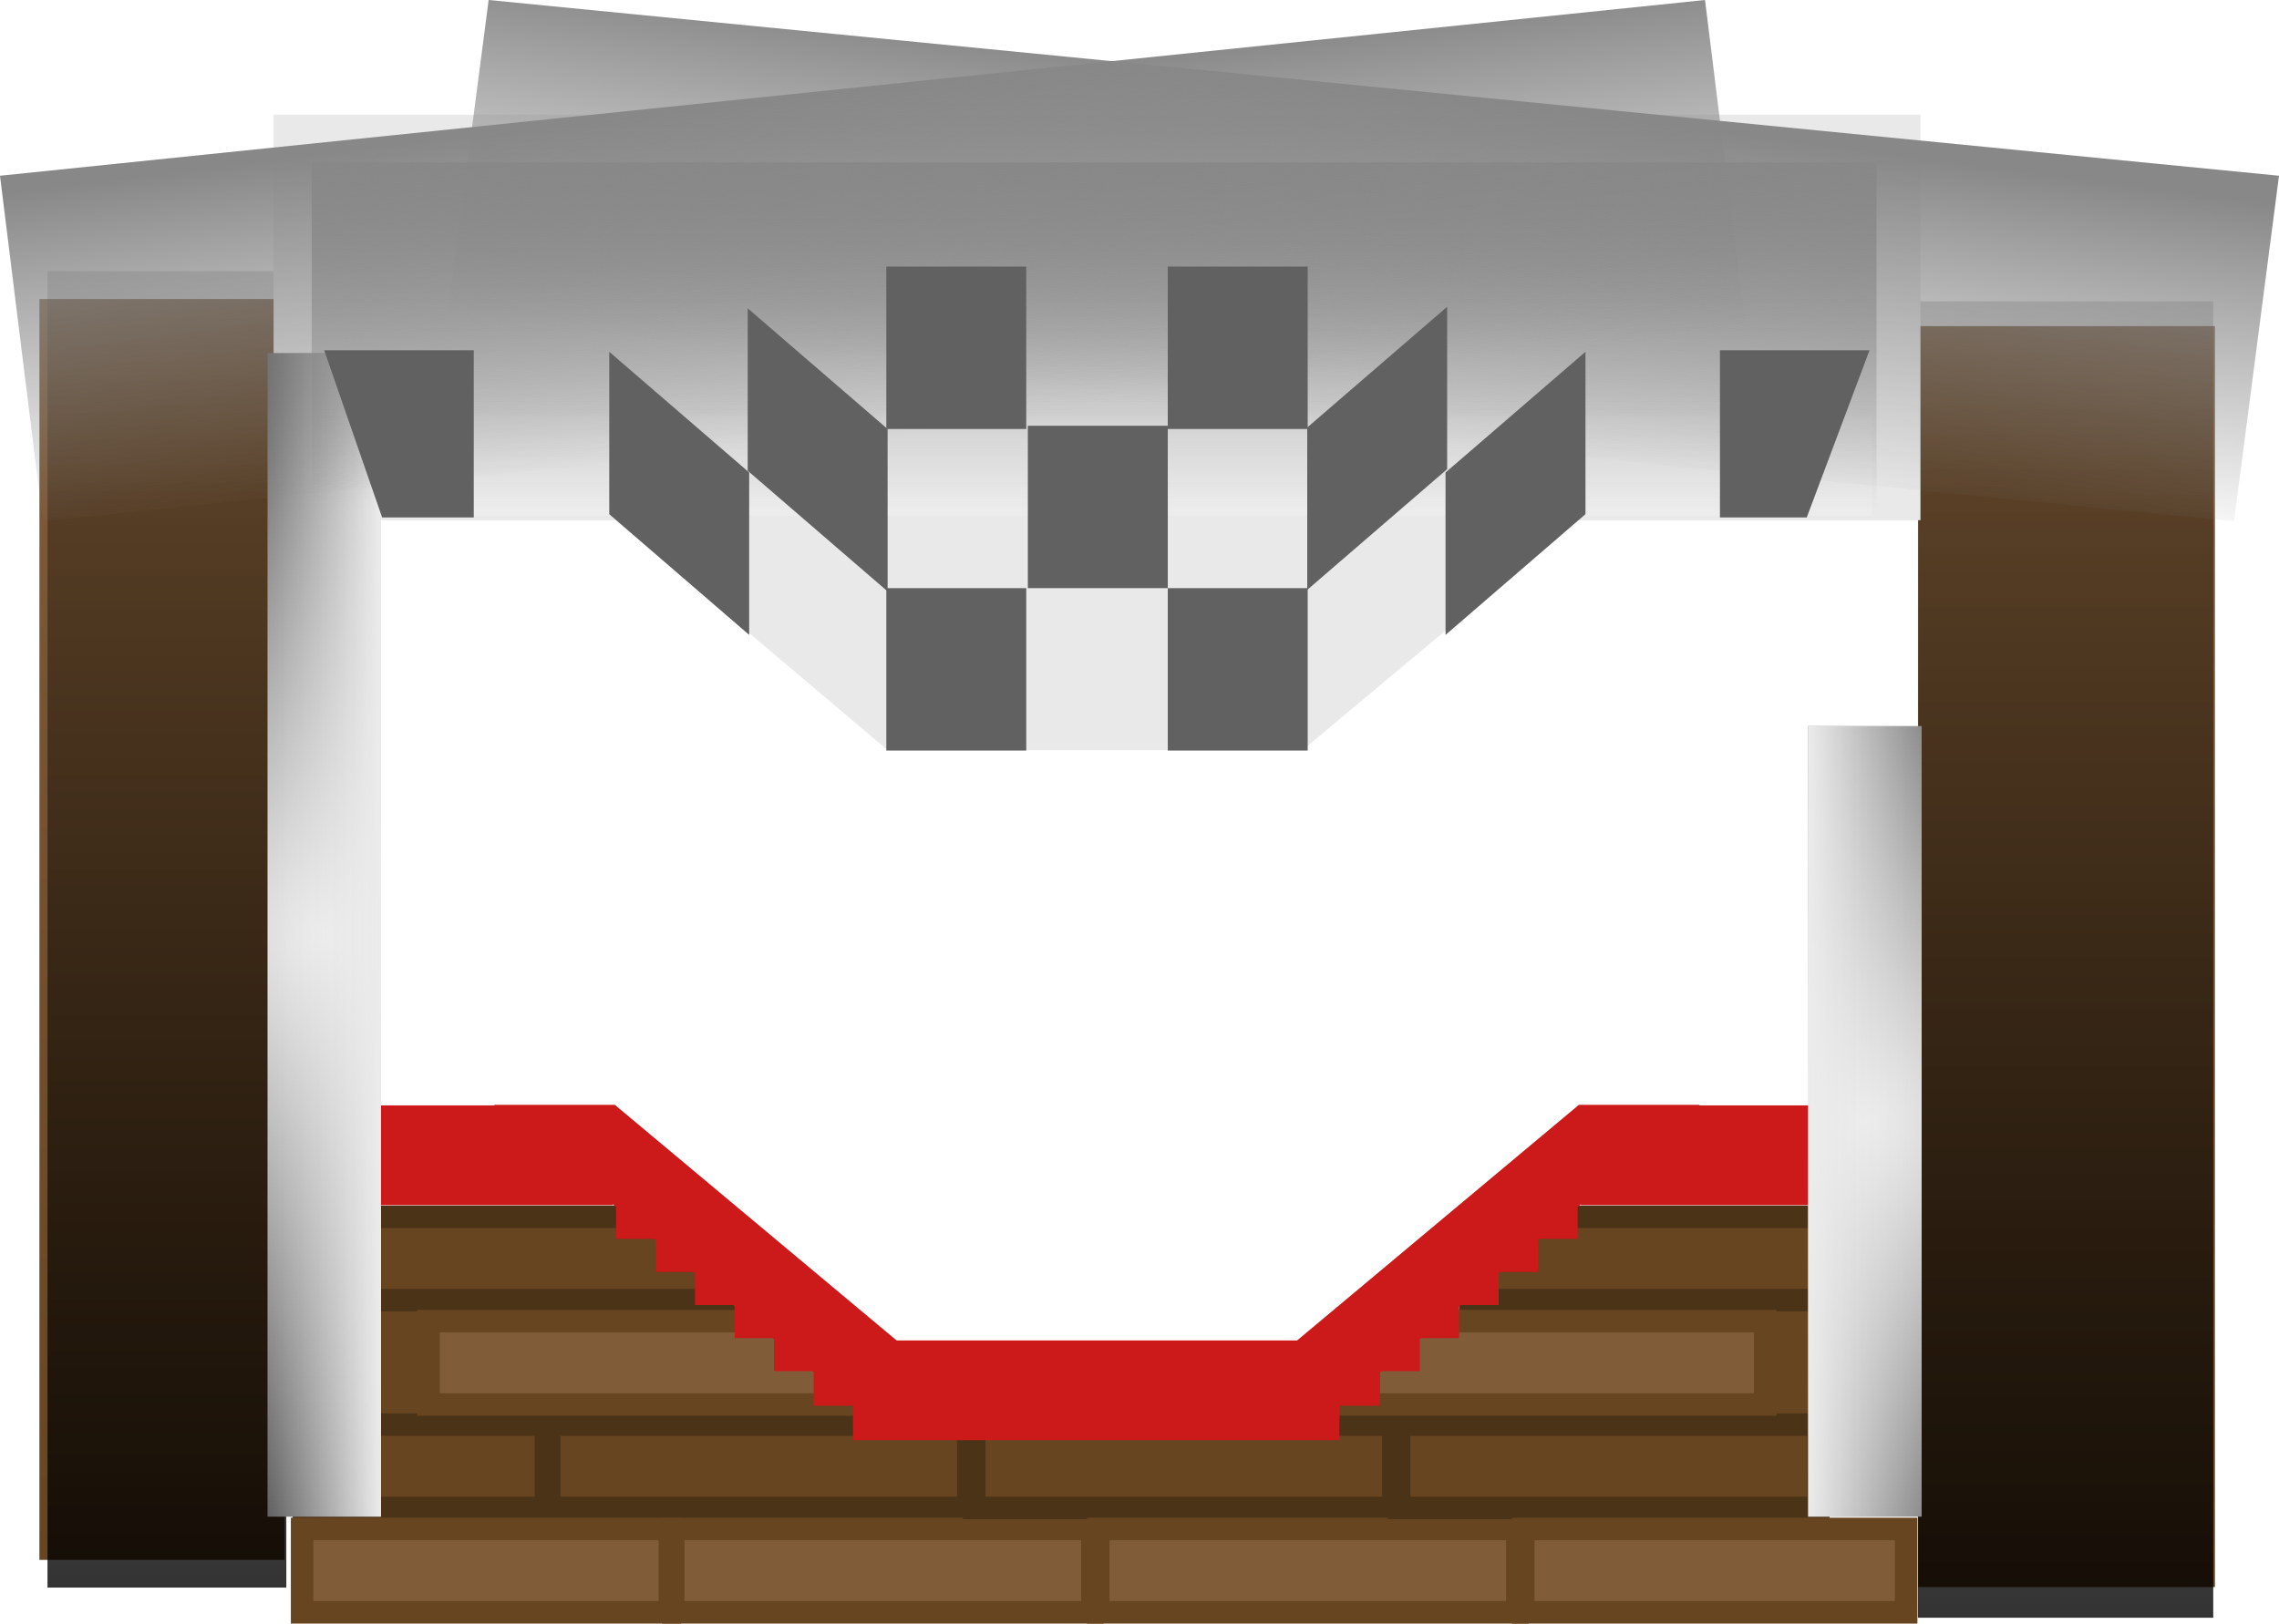 <svg version="1.1" xmlns="http://www.w3.org/2000/svg" xmlns:xlink="http://www.w3.org/1999/xlink" width="708.531" height="504.906" viewBox="0,0,708.531,504.906"><defs><linearGradient x1="29.332" y1="-17.742" x2="29.332" y2="374.378" gradientUnits="userSpaceOnUse" id="color-1"><stop offset="0" stop-color="#805c39"/><stop offset="1" stop-color="#674521"/></linearGradient><linearGradient x1="30.837" y1="-26.399" x2="30.837" y2="382.985" gradientUnits="userSpaceOnUse" id="color-2"><stop offset="0" stop-color="#000000" stop-opacity="0.2"/><stop offset="1" stop-color="#000000" stop-opacity="0.8"/></linearGradient><linearGradient x1="621.428" y1="-9.299" x2="621.428" y2="382.821" gradientUnits="userSpaceOnUse" id="color-3"><stop offset="0" stop-color="#805c39"/><stop offset="1" stop-color="#674521"/></linearGradient><linearGradient x1="621.125" y1="-17.018" x2="621.125" y2="392.366" gradientUnits="userSpaceOnUse" id="color-4"><stop offset="0" stop-color="#000000" stop-opacity="0.2"/><stop offset="1" stop-color="#000000" stop-opacity="0.8"/></linearGradient><radialGradient cx="79.76" cy="180" r="180.931" gradientUnits="userSpaceOnUse" id="color-5"><stop offset="0" stop-color="#ececec"/><stop offset="1" stop-color="#616161"/></radialGradient><linearGradient x1="62.117" y1="180" x2="97.402" y2="180" gradientUnits="userSpaceOnUse" id="color-6"><stop offset="0" stop-color="#ececec" stop-opacity="0"/><stop offset="1" stop-color="#ececec"/></linearGradient><radialGradient cx="558.739" cy="238" r="180.931" gradientUnits="userSpaceOnUse" id="color-7"><stop offset="0" stop-color="#ececec"/><stop offset="1" stop-color="#616161"/></radialGradient><linearGradient x1="576.381" y1="238" x2="541.096" y2="238" gradientUnits="userSpaceOnUse" id="color-8"><stop offset="0" stop-color="#ececec" stop-opacity="0"/><stop offset="1" stop-color="#ececec"/></linearGradient><linearGradient x1="319.112" y1="-60.216" x2="319.112" y2="47.892" gradientUnits="userSpaceOnUse" id="color-9"><stop offset="0" stop-color="#888888"/><stop offset="1" stop-color="#888888" stop-opacity="0"/></linearGradient><linearGradient x1="409.168" y1="-83.403" x2="395.184" y2="24.021" gradientUnits="userSpaceOnUse" id="color-10"><stop offset="0" stop-color="#888888"/><stop offset="1" stop-color="#888888" stop-opacity="0"/></linearGradient><linearGradient x1="243.983" y1="-83.403" x2="257.3" y2="24.021" gradientUnits="userSpaceOnUse" id="color-11"><stop offset="0" stop-color="#888888"/><stop offset="1" stop-color="#888888" stop-opacity="0"/></linearGradient></defs><g transform="translate(21.056,110.728)"><g data-paper-data="{&quot;isPaintingLayer&quot;:true}" fill-rule="nonzero" stroke-linecap="butt" stroke-linejoin="miter" stroke-miterlimit="10" stroke-dasharray="" stroke-dashoffset="0" style="mix-blend-mode: normal"><path d="M-8.799,374.378v-392.12h76.262v392.12z" fill="url(#color-1)" stroke="none" stroke-width="0"/><path d="M-6.291,382.985v-409.384h74.255v409.384z" fill="url(#color-2)" stroke="none" stroke-width="0"/><path d="M575.295,382.821v-392.12h92.266v392.12z" fill="url(#color-3)" stroke="none" stroke-width="0"/><path d="M575.219,392.366v-409.384h91.811v409.384z" fill="url(#color-4)" stroke="none" stroke-width="0"/><path d="M95.937,330.123v-36c0,0 156.003,21 231,21c74.33,0 217,-21 217,-21v36z" fill="#674521" stroke="#674521" stroke-width="7"/><path d="M63.994,51.051v-126.126h512.012v126.126h-106.649l-85.456,71.5h-129l-84.544,-71.5z" fill="#e9e9e9" stroke="none" stroke-width="NaN"/><g><path d="M149.684,358.216v-25.91h130.297v25.91z" fill="#674521" stroke="#4b3318" stroke-width="7"/><path d="M188.252,390.679v-25.91h130.297v25.91z" fill="#805c39" stroke="#674521" stroke-width="7"/><path d="M73.433,358.216v-25.91h75.209v25.91z" fill="#674521" stroke="#4b3318" stroke-width="7"/><path d="M72.868,390.679v-25.91h114.341v25.91z" fill="#805c39" stroke="#674521" stroke-width="7"/><path d="M281.816,358.216v-25.91h130.297v25.91z" fill="#674521" stroke="#4b3318" stroke-width="7"/><path d="M320.384,390.679v-25.91h130.297v25.91z" fill="#805c39" stroke="#674521" stroke-width="7"/><path d="M413.948,358.216v-25.91h130.297v25.91z" fill="#674521" stroke="#4b3318" stroke-width="7"/><path d="M452.516,390.679v-25.91h119.044v25.91z" fill="#805c39" stroke="#674521" stroke-width="7"/><g><path d="M69.082,293.589v-25.91h134.805v25.91z" fill="#674521" stroke="#4b3318" stroke-width="7"/><path d="M112.159,326.051v-25.91h130.297v25.91z" fill="#805c39" stroke="#674521" stroke-width="7"/><g stroke="none"><g fill="none" stroke-width="1" font-family="sans-serif" font-weight="normal" font-size="12" text-anchor="start"/><g fill="#cc1919" stroke-width="NaN"><path d="M231.898,326.439v-10.285h11.996v10.285z" stroke-width="NaN"/></g><g fill="#cc1919"><path d="M219.563,315.68v-10.285h11.996v10.285z" stroke-width="NaN"/><path d="M207.353,305.395v-10.285h11.996v10.285z" stroke-width="NaN"/><path d="M195.017,295.114v-10.285h11.996v10.285z" stroke-width="NaN"/><path d="M182.807,284.828v-10.285h11.996v10.285z" stroke-width="NaN"/></g><g fill="#cc1919" stroke-width="NaN"><path d="M170.471,274.547v-10.285h11.996v10.285z" stroke-width="NaN"/></g></g><path d="M244.752,326.818l-112.193,-93.949h37.541l112.423,94.03z" fill="#cc1919" stroke="none" stroke-width="0"/><path d="M69.739,233.033h99.736v31h-99.736z" data-paper-data="{&quot;index&quot;:null}" fill="#cc1919" stroke="none" stroke-width="1"/></g><g data-paper-data="{&quot;index&quot;:null}"><path d="M436.009,293.589v-25.91h134.057v25.91z" fill="#674521" stroke="#4b3318" stroke-width="7"/><path d="M397.442,326.051v-25.91h130.297v25.91z" fill="#805c39" stroke="#674521" stroke-width="7"/><g stroke="none"><g fill="none" stroke-width="1" font-family="sans-serif" font-weight="normal" font-size="12" text-anchor="start"/><g fill="#cc1919" stroke-width="NaN"><path d="M396.002,326.439v-10.285h11.996v10.285z" stroke-width="NaN"/></g><g fill="#cc1919"><path d="M408.337,315.68v-10.285h11.996v10.285z" stroke-width="NaN"/><path d="M420.548,305.395v-10.285h11.996v10.285z" stroke-width="NaN"/><path d="M432.883,295.114v-10.285h11.996v10.285z" stroke-width="NaN"/><path d="M445.094,284.828v-10.285h11.996v10.285z" stroke-width="NaN"/></g><g fill="#cc1919" stroke-width="NaN"><path d="M457.429,274.547v-10.285h11.996v10.285z" stroke-width="NaN"/></g></g><path d="M357.375,326.899l112.423,-94.03h37.541l-112.193,93.949z" fill="#cc1919" stroke="none" stroke-width="0"/><path d="M570.158,264.033h-99.736v-31h99.736z" data-paper-data="{&quot;index&quot;:null}" fill="#cc1919" stroke="none" stroke-width="1"/></g><path d="M244.144,306.131h151.212v31h-151.212z" data-paper-data="{&quot;index&quot;:null}" fill="#cc1919" stroke="none" stroke-width="1"/></g><path d="M118.048,175.312v0h-22.523v0z" fill="#ececec" stroke="none" stroke-width="0"/><path d="M74,18.677h487v31h-487z" data-paper-data="{&quot;origPos&quot;:null,&quot;index&quot;:null}" fill="#ececec" stroke="none" stroke-width="1"/><g data-paper-data="{&quot;index&quot;:null}" stroke="none" stroke-width="0"><path d="M62.117,360.931v-361.862h35.285v361.862z" fill="url(#color-5)"/><path d="M62.117,360.931v-361.862h35.285v361.862z" fill="url(#color-6)"/></g><g data-paper-data="{&quot;index&quot;:null}" stroke="none" stroke-width="0"><path d="M541.096,360.931v-245.862h35.285v245.862z" fill="url(#color-7)"/><path d="M541.096,360.931v-245.862h35.285v245.862z" fill="url(#color-8)"/></g><path d="M75.869,47.892v-108.108h486.486v108.108z" fill="url(#color-9)" stroke="none" stroke-width="0"/><path d="M116.877,-3.304l13.984,-107.424l556.615,54.65l-13.984,107.424z" fill="url(#color-10)" stroke="none" stroke-width="0"/><path d="M-7.739,51.346l-13.317,-107.424l530.077,-54.65l13.317,107.424z" data-paper-data="{&quot;index&quot;:null}" fill="url(#color-11)" stroke="none" stroke-width="0"/><path d="M385.5,72.177v50.5h-43.5v-50.5z" data-paper-data="{&quot;index&quot;:null}" fill="#616161" stroke="none" stroke-width="0"/><path d="M211.86,36.213v50.5l-43.5,-37.538v-50.5z" data-paper-data="{&quot;origPos&quot;:null,&quot;index&quot;:null}" fill="#616161" stroke="none" stroke-width="0"/><path d="M471.857,-1.324v50.5l-43.5,37.538v-50.5z" data-paper-data="{&quot;origPos&quot;:null,&quot;index&quot;:null}" fill="#616161" stroke="none" stroke-width="0"/><path d="M254.899,22.691v50.5l-43.5,-37.538v-50.5z" data-paper-data="{&quot;index&quot;:null}" fill="#616161" stroke="none" stroke-width="0"/><path d="M428.857,-15.324v50.5l-43.5,37.538v-50.5z" data-paper-data="{&quot;index&quot;:null}" fill="#616161" stroke="none" stroke-width="0"/><path d="M298,72.177v50.5h-43.5v-50.5z" data-paper-data="{&quot;index&quot;:null}" fill="#616161" stroke="none" stroke-width="0"/><path d="M342,21.677v50.5h-43.5v-50.5z" data-paper-data="{&quot;index&quot;:null}" fill="#616161" stroke="none" stroke-width="0"/><path d="M385.5,-27.823v50.5h-43.5v-50.5z" data-paper-data="{&quot;index&quot;:null}" fill="#616161" stroke="none" stroke-width="0"/><path d="M298,-27.823v50.5h-43.5v-50.5z" data-paper-data="{&quot;index&quot;:null}" fill="#616161" stroke="none" stroke-width="0"/><path d="M560.17,-1.802l-19.52,52.002h-26.983v-52.002z" data-paper-data="{&quot;index&quot;:null}" fill="#616161" stroke="none" stroke-width="0"/><path d="M126.236,-1.802v52.002h-28.485l-18.018,-52.002z" data-paper-data="{&quot;index&quot;:null}" fill="#616161" stroke="none" stroke-width="0"/></g></g></svg>